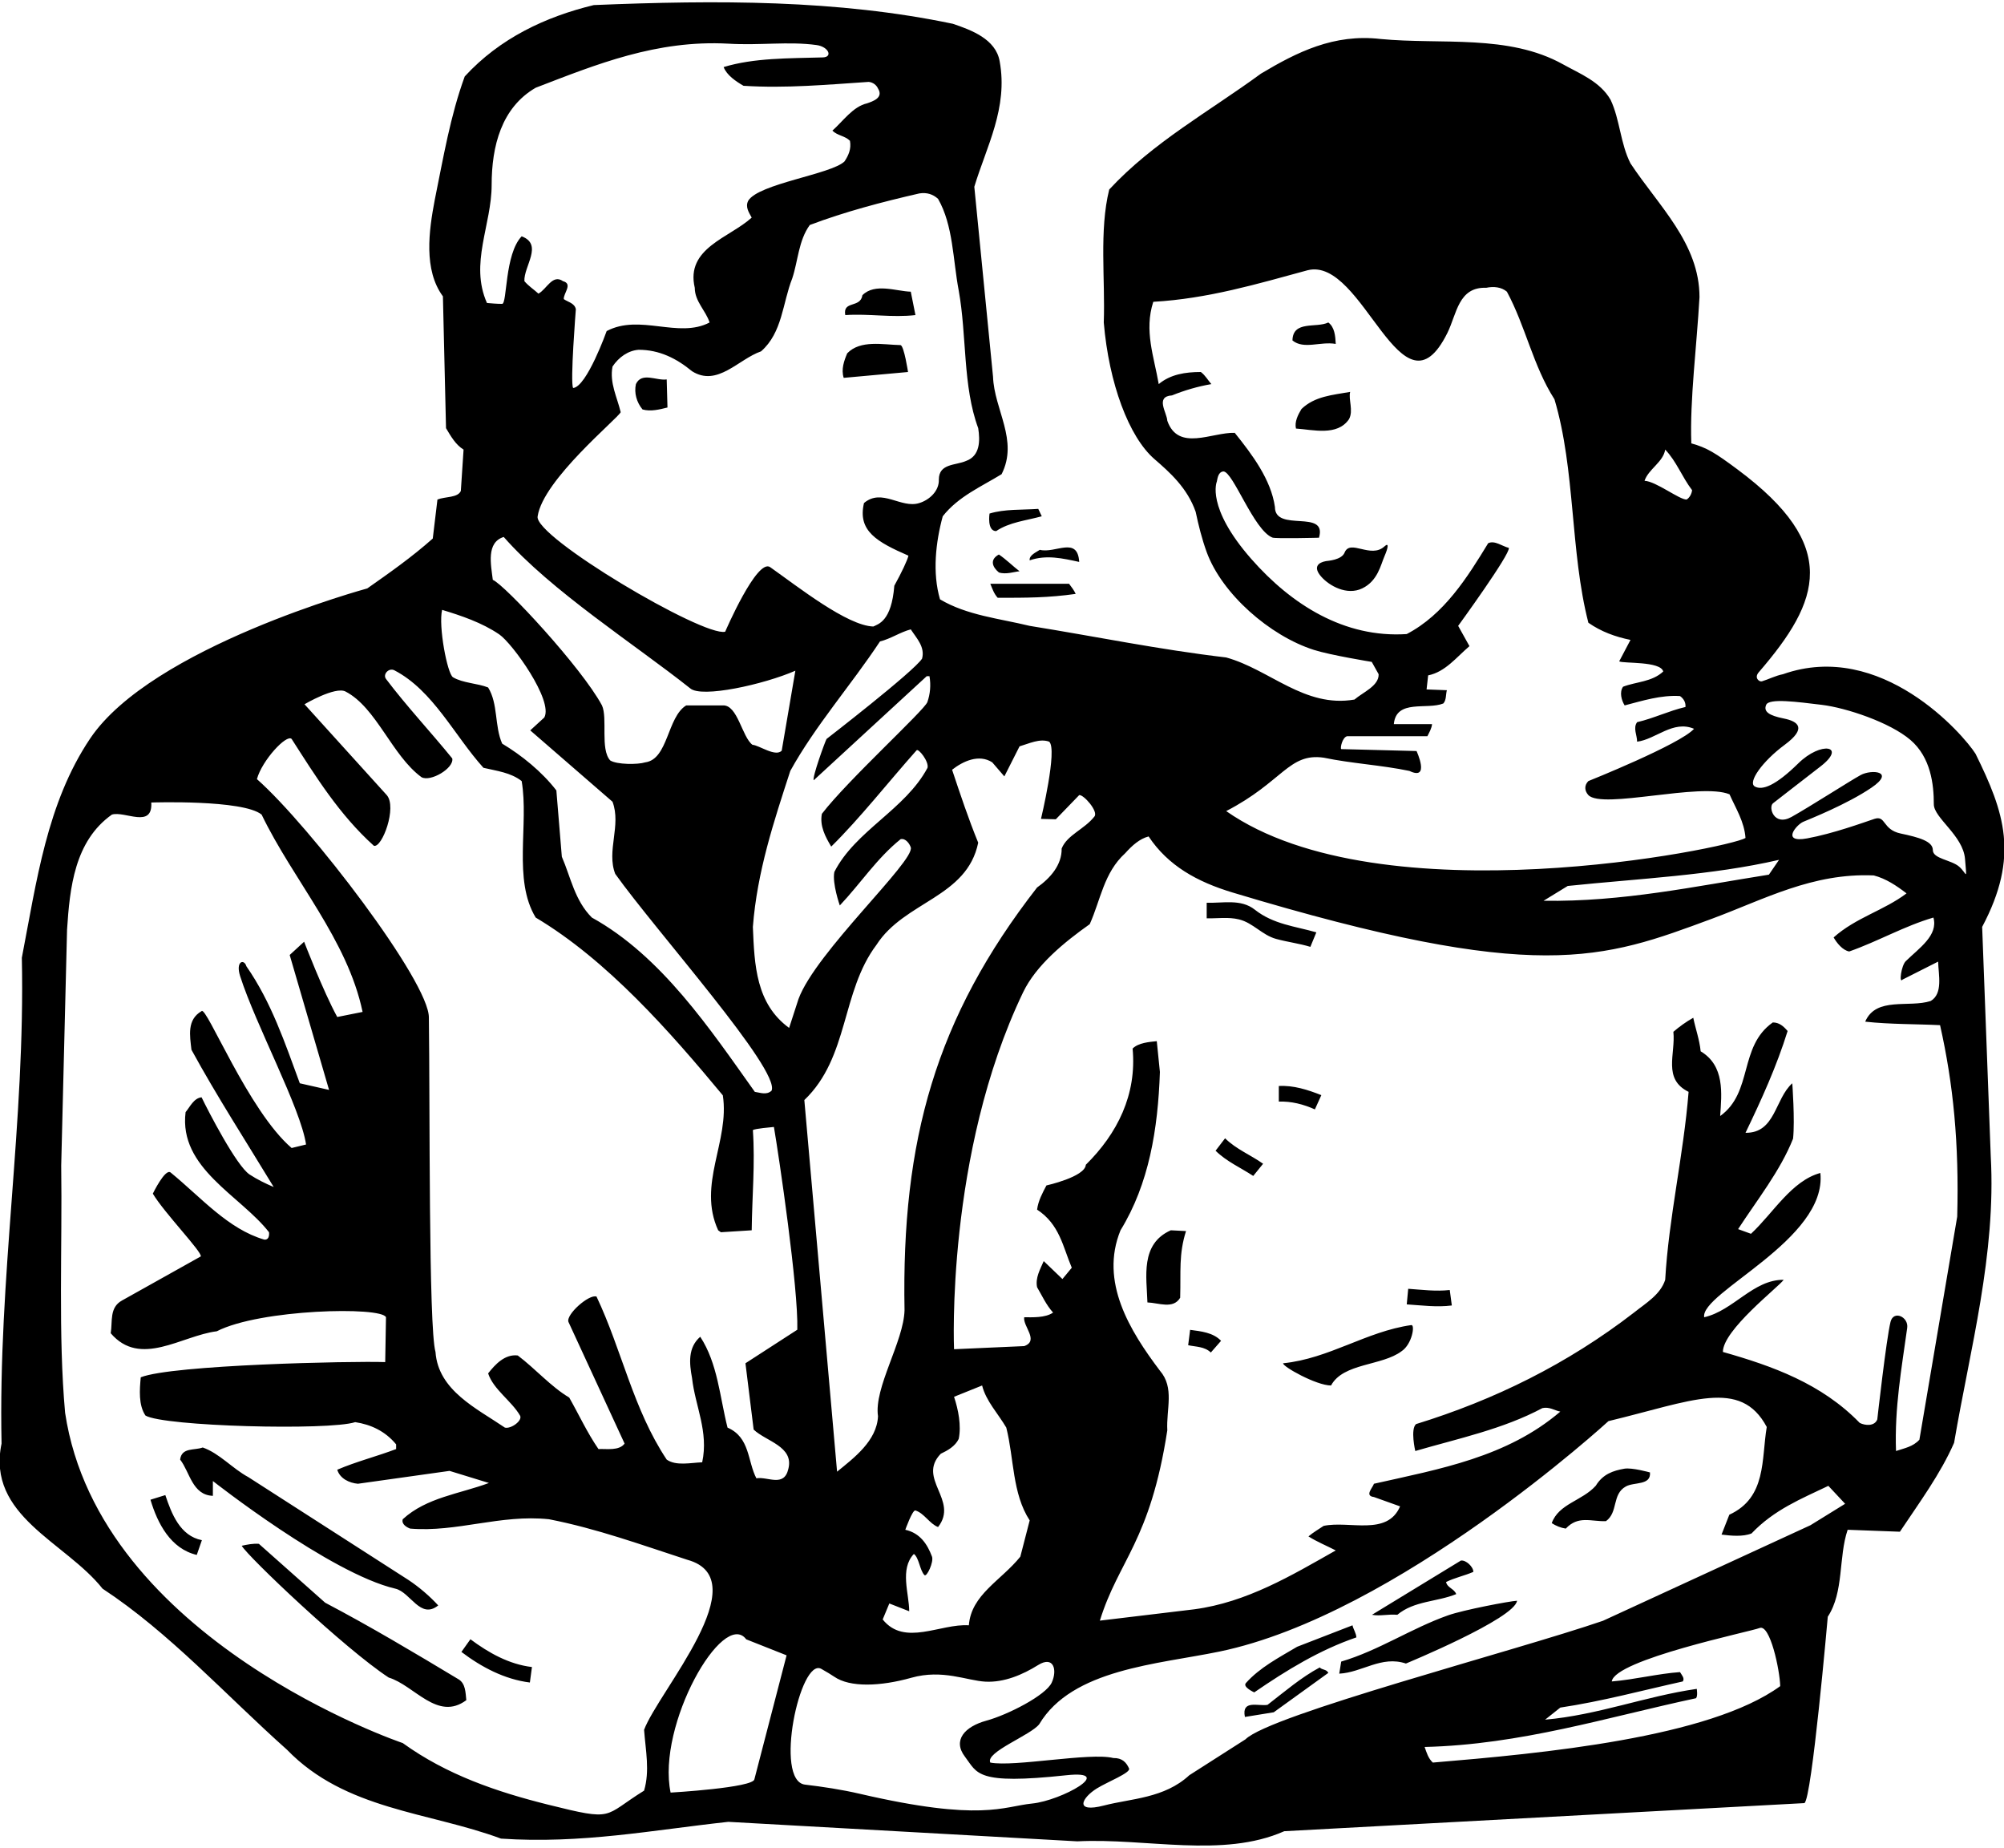 <?xml version="1.0" encoding="UTF-8"?>
<svg xmlns="http://www.w3.org/2000/svg" xmlns:xlink="http://www.w3.org/1999/xlink" width="514pt" height="474pt" viewBox="0 0 514 474" version="1.1">
<g id="surface1">
<path style=" stroke:none;fill-rule:nonzero;fill:rgb(0%,0%,0%);fill-opacity:1;" d="M 508.398 237.699 C 518.016 219.566 514.117 208.336 506.699 193.301 C 503.602 188.398 482.5 164 457.301 172.898 C 455.426 173.262 453.656 174.191 451.914 174.723 C 451.242 174.926 449.848 173.844 451.09 172.406 C 467 154 472 140 445.688 120.414 C 439.945 116.141 437.809 114.809 433.801 113.699 C 433.398 102.5 435.199 88.699 435.898 76.199 C 435.898 62.398 425.398 52.801 418.199 41.898 C 415.602 36.801 415.5 30.699 413.102 25.602 C 410.398 20.898 405.199 18.898 400.898 16.5 C 386.898 8.699 369.699 11.5 354.102 10 C 342.102 8.602 332.602 13.398 323.398 18.898 C 310.301 28.5 295.699 36.5 284.5 48.602 C 281.898 59.102 283.5 71.602 283.102 82.699 C 284.422 98.316 289.543 112.055 296.105 117.734 C 299.977 121.082 304.539 125.113 306.676 131.262 C 307.414 134.762 308.285 138.238 309.488 141.551 C 313.391 152.285 325.691 163.062 337 166.664 C 341.234 168.016 351.836 169.738 351.836 169.738 L 353.602 172.898 C 353.699 175.898 349.602 177.5 347.398 179.398 C 334.602 181.602 325.699 171.699 314.5 168.602 C 297.398 166.602 280.898 163.199 264.102 160.5 C 256.301 158.602 248 157.801 241.102 153.699 C 239.102 146.898 240 139 241.801 132.398 C 245.801 127.301 251.699 124.801 256.898 121.602 C 261.301 112.898 255 105.102 254.699 96.602 L 249.898 47.898 C 253 37.602 258.602 27.699 256.398 15.699 C 255.398 10 249.102 7.699 244.398 6.102 C 214.801 -0.102 183.898 0 152.301 1.301 C 139.898 4.301 128.199 9.801 119.199 19.602 C 115.5 29.699 113.699 40.5 111.5 51.301 C 110 59.199 108.602 69.199 113.602 76 L 114.398 109.801 C 115.602 111.801 116.801 114 118.898 115.301 L 118.199 125.898 C 117.398 127.699 114.199 127.301 112.199 128.102 L 111 138.102 C 105.602 142.898 99.898 146.898 94.199 150.898 C 94.199 150.898 38.906 165.898 23.113 189.402 C 12 205.945 9.379 226.082 5.602 245.602 C 6.5 287.898 -0.5 327.398 0.398 370.199 C -3.5 388.801 16.801 395.402 26.301 407.402 C 43.5 418.699 57.898 434.699 73.602 448.699 C 88.602 464.199 109.898 464.602 128.5 471.5 C 149.199 472.898 167.398 469.301 186.801 467.199 L 276.301 472.199 C 294 471.301 313.602 476.602 329.398 469.602 L 462.801 462.398 C 464.699 461.5 468.801 414.602 468.801 414.602 C 473 408.199 471.5 399.402 473.898 392.301 L 487.301 392.801 C 492.301 385.301 497.699 378 501.199 370 C 505.301 345.898 512 321.699 510.602 296.5 Z M 427.102 115.301 C 430 118.301 431.398 122.301 434 125.699 C 433.898 126.602 433.398 127.602 432.602 128.102 C 430.801 128.199 424.699 123.398 421.801 123.301 C 422.801 120.301 426.602 118.5 427.102 115.301 Z M 339.5 194.301 C 346.699 195.801 354.301 196.199 361.5 197.699 C 366.898 200.301 363.324 192.598 363.324 192.598 L 344 192.102 C 343.699 191.801 344.301 189.102 345.5 188.801 L 366.102 188.801 C 366.602 187.801 367.199 186.801 367.301 185.699 C 364.301 185.699 360.398 185.699 357.5 185.699 C 358.102 179.199 366 182.102 370.199 180.398 C 371 179.5 370.801 178.102 371.102 177 L 365.898 176.801 L 366.301 173.199 C 370.699 172.301 373.5 168.602 376.898 165.699 L 374 160.5 C 374 160.5 387.398 142.102 387 140.5 C 385.301 140.102 383.398 138.5 381.699 139.301 C 376.398 148 370.398 157.602 360.801 162.602 C 344.801 163.648 331.246 155.066 320.938 143.336 C 309.238 130.012 312.102 123.5 312.102 123.5 C 312.301 122.5 312.5 121 313.801 120.898 C 316.301 121 321.566 135.957 326.359 137.859 C 327.168 138.18 338.301 137.898 338.301 137.898 C 340.5 130.398 327 136.664 327 130 C 326 123 321.199 116.602 316.699 111 C 310.898 110.801 302.199 115.898 299.398 107.898 C 299.301 105.801 296.199 101.699 300.602 101.398 C 303.801 100.102 307.199 99.102 310.699 98.5 C 309.801 97.5 309.199 96.301 308 95.398 C 304 95.398 300.199 96 297.199 98.5 C 296 91.5 293.398 84.801 295.801 77.398 C 309.801 76.602 322.5 72.801 335.398 69.301 C 349.742 65.715 359.516 109.062 371.242 85.367 C 373.652 80.5 374.039 73.539 381.199 73.801 C 383.102 73.398 385.102 73.602 386.5 74.801 C 391.301 83.699 393.199 93.801 398.699 102.398 C 404.102 120.5 402.699 141.398 407.398 159.699 C 410.699 162 414.301 163.301 418.199 164.102 L 415.301 169.602 C 416.398 170.199 425.898 169.5 426.602 172.199 C 423.699 174.898 419.699 174.801 416.301 176.102 C 415.301 177.5 415.898 179.602 416.699 180.898 C 421.301 179.699 426 178.199 430.898 178.5 C 431.898 179.199 432.398 180.199 432.301 181.301 C 428 182.301 424.199 184.199 419.898 185.199 C 418.801 186.699 419.898 188.5 419.898 190.199 C 424.699 189.602 429.102 184.602 434.5 186.898 C 430.898 190.898 407.398 200.301 407.398 200.301 C 406.301 201.398 406.398 202.801 407.398 203.898 C 411 207.602 436.199 200.602 443.602 203.699 C 445.199 207.301 447.398 210.699 447.699 214.898 C 443.5 217.5 354.301 235.801 314.5 208 C 329 200.5 330.555 193.023 339.5 194.301 Z M 456.301 220.5 L 453.699 224.301 C 434.699 227.301 416.199 231.301 395.898 231 L 402.102 227.199 C 420.301 225.301 439 224.5 456.301 220.5 Z M 250.898 216.102 C 248.398 210 246.301 203.699 244.199 197.398 C 247 195.199 251.102 193.301 254.5 195.5 L 257.602 199.102 L 261.5 191.398 C 263.898 190.699 266.699 189.301 269.102 190.199 C 271.301 192.102 267 210 267 210 L 270.801 210.102 L 276.801 203.898 C 277.898 203.699 281.801 208.102 280.699 209.398 C 278.102 212.699 273.699 214.102 272.301 217.602 C 272.375 221.828 269.371 225.203 265.996 227.594 C 240 261 231.199 292.398 232 336 C 231.801 344 224.102 355.898 225.199 363.199 C 224.898 369.5 219 373.898 214.699 377.402 L 206.301 282.102 C 217.801 271.102 215.699 254.398 224.801 242.301 C 232 231.102 248 230.199 250.898 216.102 Z M 244.699 358.199 C 247.102 357.199 249.5 356.301 251.898 355.301 C 252.898 359.301 256 362.5 258.102 366.102 C 260.102 374 259.602 383 264.102 389.902 L 261.699 399.199 C 256.801 405.301 249.102 408.902 248.5 416.801 C 241.199 416.301 232 422.301 226.398 415.301 L 228.102 411.199 L 233.199 413.199 C 233.199 408.699 230.699 402.402 234.398 398.5 C 235.734 399.5 235.91 402.688 237.102 403.918 C 237.691 404.535 239.555 400.531 239.043 399.172 C 237.852 395.992 235.98 393.141 232.199 392.301 C 232.199 392.301 234.043 387.125 234.793 387.352 C 237.039 388.039 238.426 390.773 240.602 391.598 C 246 384.699 235.102 379.199 241.301 372.801 C 243 372 245 370.898 245.898 369 C 246.602 365.602 245.801 361.5 244.699 358.199 Z M 154.398 180.898 C 149.199 171.199 129.398 149.898 126.398 148.699 C 125.898 144.699 124.699 139.102 129.199 137.699 C 141.301 151.5 162.898 165.301 177 176.5 C 179.898 179.102 196 175.5 204 172 L 200.5 192.5 C 198.898 194.199 194.699 191.102 193 191 C 190.301 189 189.199 180.699 185.398 180.898 L 176 180.898 C 171.102 183.898 171.398 194.699 165.5 195.5 C 163.602 196.102 158.199 196.102 156.5 195 C 153.898 192.102 155.898 184.199 154.398 180.898 Z M 202.699 197.699 C 209.102 186.102 218.301 175.699 225.699 164.5 C 228.5 163.801 230.898 162.102 233.602 161.398 C 235.102 163.699 237.301 165.898 236.5 168.898 C 234.398 172.199 212 189.5 212 189.5 C 211.602 190.199 208.301 199.301 208.699 200.102 L 237.699 173.398 L 238.398 173.398 C 238.801 175.75 238.574 177.977 237.863 180.035 C 237.148 182.102 217.398 200.102 210.801 208.699 C 210.199 211.801 211.699 214.602 213.199 217.102 C 220.602 209.801 227.801 200.602 235.102 192.398 C 235.602 191.898 238.301 195.301 237.898 196.898 C 232.199 207.602 219.398 213 214 223.602 C 213.398 226.5 215.398 232.199 215.398 232.199 C 220.699 226.602 224.898 220.102 231 215.199 C 232.301 214.898 233.301 216.398 233.602 217.301 C 234.699 220.801 209.199 244.199 204.801 256.199 L 202.398 263.602 C 193.898 257.398 193.5 247.5 193.102 237.699 C 194.199 223.5 198.5 210.602 202.699 197.699 Z M 240.602 51 C 244.5 57.801 244.398 66.602 245.898 74.5 C 248 86.102 246.898 99 250.898 109.801 C 251.398 113 251.398 116.898 247.801 118.199 C 245.102 119.398 240.801 118.801 240.801 123 C 240.898 125.898 238.398 128.199 235.801 129 C 231.102 130.5 226.199 125.102 221.602 129 C 219.898 136.199 225 139 233 142.5 C 232.77 143.617 231.215 146.898 229.379 150.207 C 228.664 159.336 225.281 160.023 224 160.664 C 217.289 160.465 204.66 150.469 197.539 145.445 C 194.152 143.055 186 162 186 162 C 180.398 163.398 136.801 137.602 137.898 132.398 C 139.301 123 158.5 107.301 159.199 105.699 C 158.301 101.898 156.301 98.199 157.102 94 C 158.699 91.602 161.102 89.898 163.801 89.699 C 169.102 89.699 173.5 91.898 177.5 95.199 C 184 99.301 189.398 92.102 195.199 90.102 C 200.699 85.301 200.699 77.699 203.199 71.398 C 204.699 66.898 204.801 61.699 207.699 57.699 C 216.699 54.301 226.199 51.801 235.801 49.602 C 237.699 49.301 239.301 49.801 240.602 51 Z M 126.102 47.398 C 126.102 37.5 128.602 27.602 137.398 22.5 C 153 16.5 168.398 10.199 186.801 11.199 C 194.973 11.688 202.219 10.566 209.426 11.551 C 212.535 11.977 213.664 14.645 211.035 14.723 C 202.371 14.973 193.426 14.82 185.602 17.199 C 186.398 19.301 188.801 20.898 190.699 22 C 201.5 22.699 212.301 21.699 222.801 21 C 223.898 21.102 224.801 21.801 225.199 22.699 C 226.699 25.102 223.801 26 222.398 26.5 C 218.801 27.301 216.199 31.102 213.5 33.5 C 214.801 34.801 216.699 34.801 218 36.102 C 218.398 38.199 217.602 39.898 216.602 41.398 C 213.199 44.699 194.5 47.102 191.898 51.5 C 191.102 53.102 192.102 54.5 192.801 55.801 C 187.102 61 175.801 63.602 178.199 73.801 C 178.199 77.301 181 79.602 182 82.699 C 174 86.898 164.102 80.398 155.602 84.898 C 155.602 84.898 150.5 99.199 147 99.5 C 146.199 98.102 147.699 79.301 147.699 79.301 C 147.398 77.699 145.5 77.398 144.602 76.699 C 144.5 75.199 147 72.801 144.398 72.102 C 141.699 70.199 140.199 74.199 138.102 75.301 C 136.898 74.199 135.602 73.398 134.5 72.102 C 134.301 68.301 139.398 62.699 133.801 60.602 C 129.398 65.199 130.125 77.926 128.785 77.926 C 127.449 77.926 126.102 77.801 124.898 77.699 C 120.398 67.602 126.102 57.699 126.102 47.398 Z M 113.398 156.398 C 118.266 157.871 123.609 159.66 128.039 162.676 C 131.441 164.992 142 179.699 139.602 184 L 136 187.301 L 157.102 205.602 C 159.398 211.699 155.5 218.199 157.801 224.102 C 168.199 238.699 200.199 274.398 197.898 279.699 C 196.602 280.898 195 280.199 193.602 280 C 182.199 264 169.699 245.199 151.801 235.301 C 147.398 230.898 146.398 225 144.102 219.699 L 142.699 202.699 C 139 197.898 133.801 193.699 128.801 190.699 C 126.801 186.199 127.801 180.5 125.199 176.301 C 122.539 175.223 118.711 175.188 116.188 173.68 C 114.73 172.809 112.398 160.5 113.398 156.398 Z M 165.199 459.199 C 154.527 465.824 157.852 467.098 140.672 462.816 C 127.414 459.516 114.586 455.141 103.301 447 C 103.301 447 25.449 420.75 16.699 362.301 C 14.898 342.398 16 319.699 15.699 298.898 L 17.199 238.398 C 17.898 227.699 19.102 215.699 28.699 208.898 C 32 207.898 39.199 212.602 38.801 205.801 C 38.801 205.801 62.301 205 67.102 208.898 C 75.199 225.699 89.098 240.898 93 259.5 L 86.5 260.801 C 82.891 254.219 78 241.5 78 241.5 L 74.301 244.898 L 84.398 279.5 L 76.898 277.801 C 73.102 267.5 69.602 257 63.199 247.801 C 62.602 245.801 60.371 246.496 61.59 250.312 C 65.551 262.758 77.121 284.16 78.5 293.5 L 74.801 294.398 C 63.699 284.898 52.898 257.801 51.699 259.301 C 47.898 261.5 48.699 265.602 49.102 269.199 C 55.602 281.102 63.102 292.699 70.199 304.398 C 68.113 303.52 65.984 302.48 64.027 301.199 C 60.641 298.984 53.398 284.898 51.699 281.398 C 49.699 281.602 48.699 283.898 47.602 285.199 C 45.801 299.602 61.699 306.602 69 316 C 69.102 316.898 68.898 318 67.801 317.898 C 58.469 315.188 51.516 307.008 43.762 300.68 C 42.371 299.547 39.199 306.102 39.199 306.102 C 42.102 311 51.898 321.102 51.5 322.199 L 31.301 333.5 C 28 335.301 28.898 338.898 28.398 341.898 C 36 350.801 46.602 342.5 55.602 341.398 C 66.699 335.699 97.898 335 99 337.801 L 98.801 349.301 C 90.301 349 44.102 350 36.102 353.199 C 35.801 356.398 35.5 360.301 37.301 363 C 41.898 365.801 84.398 366.898 91.102 364.699 C 95.102 365.301 98.801 367 101.602 370.398 L 101.602 371.602 C 96.602 373.5 91.398 374.801 86.5 376.902 C 87.199 379.199 89.602 380.301 91.801 380.5 L 115.301 377.199 L 125.398 380.301 C 117.898 383.098 109.398 384 103.301 389.598 C 102.898 390.902 104.398 391.699 105.199 392 C 117.199 393 128.301 388.301 140.801 389.598 C 153.102 392 164.602 396.199 176.301 400 C 194.5 405 168.898 433.699 165.199 443.602 C 165.602 449 166.699 454.102 165.199 459.199 Z M 193.5 456.25 C 193.398 458.453 172 459.699 172 459.699 C 168.395 442.34 185.5 412.5 191.398 420.398 L 201.75 424.5 Z M 202.199 376.699 C 201.102 381.5 196.898 378.598 194 379.098 C 191.699 374.699 192.398 368.602 186.602 366.102 C 184.602 358.199 184.102 349.699 179.602 342.801 C 176.398 345.602 176.801 349.602 177.5 353.398 C 178.301 360.602 181.801 367.102 180.102 375 C 177.199 375.098 173.398 376 171 374.301 C 162.398 361.398 159.5 346.199 153 332.5 C 151.102 331.801 145.102 337.102 145.801 339 L 160.199 370.199 C 158.801 372.102 155.602 371.5 153.5 371.602 C 150.602 367.398 148.5 362.801 146 358.398 C 141.301 355.602 137.301 351 132.801 347.602 C 129.5 347.199 127 349.898 125.199 352.199 C 126.551 356.324 131.219 359.27 133.383 363.016 C 134.105 364.262 131.102 366.5 129.5 366.102 C 122.301 361.199 112.398 356.602 111.699 346.699 C 109.898 340.398 110.301 283.199 110 261 C 110.199 251.898 79.5 211.801 65.898 199.801 C 67.199 195 73.5 188.199 74.801 189.5 C 80.898 199 87 208.898 95.898 216.898 C 98 217.5 101.898 207 99.199 203.898 L 78.102 180.602 C 78.102 180.602 85.98 175.961 88.625 177.336 C 96.551 181.449 100.523 193.75 108.102 199.301 C 110.398 200.602 116.5 197 116 194.5 C 110.453 187.672 104.25 181.062 99.008 174.113 C 98.109 172.922 99.738 171.16 101.16 171.898 C 111.117 177.082 116.562 188.676 124 196.898 C 127.398 197.699 131 198.102 133.801 200.301 C 135.699 211.398 131.5 225.602 137.398 235.301 C 155.699 246.199 171.801 264.5 185.398 280.898 C 187.199 292.699 178.801 303.699 184.199 315.5 L 184.898 316 L 192.801 315.5 C 192.898 306.898 193.699 298.398 193.102 289.801 C 193.801 289.398 197.602 289.102 198.5 289 C 199.801 296.602 204.801 330.398 204.5 341 L 191.199 349.602 L 193.301 366.602 C 196.398 369.602 203.699 370.898 202.199 376.699 Z M 264.75 462.5 C 257.25 463.25 251.75 467.25 220.5 460 C 215.891 458.93 210.941 458.18 206.48 457.656 C 198.445 456.711 205.215 424.902 210.656 427.973 C 212.02 428.746 213.195 429.449 214 430 C 218 432.75 225.75 432.5 233.75 430.25 C 241.75 428 248 431 252.75 431.25 C 257.5 431.5 262.25 429.5 266.25 427 C 270.25 424.5 271.25 428.25 269.75 431.5 C 268.25 434.75 258.5 439.75 253 441.25 C 247.5 442.75 244.25 446.25 247.5 450.5 C 250.75 454.75 250.25 457.75 273.5 455.25 C 286.43 453.859 272.25 461.75 264.75 462.5 Z M 367.5 452 C 366.301 450.898 365.898 449.398 365.398 448 C 390.102 447.398 412.102 440.398 435 435.5 C 435.5 435 435.199 433.102 435.199 433.102 C 422 435 409.898 439.801 396.301 441 L 400.199 437.898 C 410.898 436.301 421.199 433.5 431.602 431.199 C 432.199 430.398 431.301 429.5 430.898 428.801 C 425.199 429.199 419.398 430.699 413.398 431.199 C 414.102 425.602 449.188 418.371 451.289 417.5 C 454.004 416.375 456.5 428.301 456.602 432.398 C 438.441 445.641 395.594 449.656 367.5 452 Z M 464.352 391.137 L 411.148 415.637 C 388.449 423.438 325.75 439.738 319.449 446.039 L 305.051 455.238 C 298.625 461.188 290.109 461.203 283.199 463 C 275.395 465.027 277.449 461.02 281.371 458.605 C 284.066 456.945 290.07 454.602 289.59 453.523 C 288.906 451.973 287.836 450.785 285.551 450.836 C 279.648 449.336 260.102 453.199 254 452 C 252.664 449.324 264.391 444.988 266.551 442.16 C 275 428 296.93 426.809 312.75 423.539 C 358.398 414.102 412.551 364.438 412.551 364.438 C 433.824 359.332 446.41 353.312 453.148 365.938 C 451.75 374.238 453.148 384.035 443.551 388.438 L 441.551 393.535 C 443.949 393.84 447.051 394.137 449.25 393.238 C 455.051 387.137 462.051 384.34 468.949 381.035 L 473.25 385.637 Z M 502 312 L 492.301 369.199 C 490.699 371 488.398 371.398 486.301 372.102 C 485.906 361.02 487.738 350.867 489.172 340.523 C 489.562 337.703 485.66 335.918 484.898 338.977 C 483.809 343.355 481.5 364 481.5 364 C 480.801 365.801 478.398 365.602 477 364.898 C 467.199 354.801 454.602 350.301 441.898 346.699 C 441.898 341.102 456 330.199 457.5 328.199 C 449.699 328.102 444.602 336.102 437.102 337.801 C 436 331.5 468.699 317.898 466.898 300.801 C 459.5 302.801 454.801 311.102 449.102 316.398 L 445.801 315.199 C 450.602 307.801 456.602 300.301 459.898 292 C 460.398 287.301 459.699 277.801 459.699 277.801 C 455.199 281.801 455.398 290.602 447.699 290.5 C 451.801 282 455.699 273.398 458.5 264.398 C 457.398 263.102 456.301 262.199 454.699 262.199 C 445.898 268.398 449.699 280.102 441.199 286.199 C 441.602 280.398 442.398 273.301 436.199 269.602 C 435.898 266.602 434.898 263.898 434.301 261 C 432.5 262 430.699 263.301 429.199 264.602 C 429.801 270.301 426.398 276.699 433.102 280 C 431.801 296.301 428 312.301 427.102 328.199 C 425.898 332 422.102 334.199 419.102 336.602 C 402 349.801 383.301 359 363.199 365.199 C 361.699 366.5 363 372.102 363 372.102 C 374 368.898 385.5 366.5 395.602 361.102 C 397.398 360.699 398.699 361.699 400.199 362 C 386.5 373.699 369.301 376.699 352.398 380.5 C 352.102 381.5 349.898 383.598 352.398 383.902 L 359.102 386.301 C 355.801 394 346.102 389.902 339.5 391.301 C 338.199 392.199 336.898 392.902 335.602 394 C 337.801 395.402 340.301 396.402 342.602 397.598 C 331.301 404 319.801 410.902 306.301 412.699 L 282.102 415.602 C 286.898 400.098 295 395.332 299.398 366.801 C 299.102 361.301 301.301 355.898 297.5 351.5 C 289.801 341.301 282 328.699 287.398 315.5 C 294.699 303.602 297 289.602 297.5 274.898 L 296.699 267 C 294.801 267.199 292 267.398 290.5 268.898 C 291.602 280.699 286.602 290.699 278.5 298.699 C 278.301 301.801 268.398 304 268.398 304 C 267.398 305.898 266.301 307.898 266 310.199 C 271.801 314 272.602 319.699 274.898 325.102 L 272.5 328 L 267.699 323.398 C 266.801 325.5 265.5 327.699 266 330.102 C 267.301 332.301 268.301 334.602 270.102 336.602 C 268.102 338 264.699 337.801 262.699 337.801 C 262.301 340.102 266.602 343.801 262.699 345.199 C 256.699 345.5 250.699 345.699 244.699 346 C 244.699 346 242.5 296 262.398 254.5 C 265.77 247.477 273 241.602 279.5 237 C 282.301 230.801 283.102 223.801 288.602 218.801 C 290.398 216.801 292.301 215.102 294.602 214.5 C 299.602 222 307.004 226.129 316.199 228.898 C 394.5 252.5 411 246 439.102 235.602 C 452.457 230.656 464.898 223.801 480.602 224.5 C 483.699 225.301 486.398 227.102 489 229.102 C 483.199 233.5 476 235.301 470.301 240.398 C 471.102 241.801 472.602 243.699 474.301 244 C 481.699 241.398 488.398 237.5 495.898 235.301 C 497.176 239.875 492.262 243.102 488.797 246.492 C 487.645 247.625 487 252.398 488 251.199 L 497.102 246.602 C 497.199 250 498.398 254.801 495.199 256.699 C 489.602 258.5 481.199 255.5 478.398 262 C 484.699 262.699 491.801 262.602 497.602 262.898 C 501 278 502.5 293.199 502 312 Z M 502.5 222.25 C 500.5 220.5 495.75 220.25 495.75 218 C 495.75 215.75 492.25 214.75 487.5 213.75 C 482.75 212.75 483.75 209 480.75 210 C 477.75 211 470.25 213.75 463.5 215 C 456.75 216.25 460.75 211.5 462.5 210.75 C 464.25 210 473.75 206.25 480 202 C 486.25 197.75 480 197.25 477.25 198.75 C 474.5 200.25 464 207 459.5 209.5 C 455 212 453.5 207 454.75 206 C 456 205 460.25 201.75 467 196.5 C 473.75 191.25 467.102 190 461.25 195.75 C 455.398 201.5 452 202.75 450.102 201.699 C 448.199 200.648 452 195.25 457.75 191 C 463.5 186.75 461.25 185 457.5 184.25 C 453.75 183.5 452.25 182.5 453 180.75 C 453.75 179 461 180 467.25 180.75 C 473.5 181.5 484.75 185.25 490 189.75 C 495.25 194.25 496 201.195 496 206.25 C 496 209.75 503.5 214.25 504 220.25 C 504.5 226.25 504.5 224 502.5 222.25 Z M 216.801 80.801 C 216.102 77 220.699 79.102 221.199 75.699 C 224.398 72.5 229.898 74.699 233.602 74.801 L 234.801 80.801 C 228.801 81.5 223 80.398 216.801 80.801 Z M 331.5 87.301 C 331.602 82.102 337.602 84.199 340.699 82.699 C 342.301 83.898 342.5 86.102 342.602 88.199 C 338.699 87.5 334.398 89.699 331.5 87.301 Z M 216.398 96.898 C 215.699 94.699 216.5 92.5 217.301 90.602 C 220.699 87.102 226.398 88.398 231 88.5 C 231.898 88.801 232.898 95.398 232.898 95.398 Z M 171 97.301 L 171.199 104.5 C 169.199 105 166.898 105.602 164.801 105 C 163.301 103.199 162.602 100.801 163.102 98.5 C 164.602 95.301 168.398 97.699 171 97.301 Z M 332.398 109.898 C 332 108.199 332.898 106.398 333.801 104.898 C 337.199 101.602 341.801 101.301 346.301 100.5 C 345.801 102.398 347.199 105.301 346 107.5 C 343 111.898 336.801 110.199 332.398 109.898 Z M 253.801 131.699 C 257.699 130.5 262.102 130.801 266.301 130.5 L 267.199 132.398 C 263.199 133.5 258.898 133.898 255.5 136.199 C 253.102 136.199 253.801 131.699 253.801 131.699 Z M 266.699 141 C 270.699 142 276.398 137.398 276.801 144.102 C 272.602 143.199 268.398 142.199 264.102 143.699 C 263.898 142.398 265.801 141.602 266.699 141 Z M 256.199 146.801 C 254.5 145.398 253.801 143.5 256.199 142.199 C 258 143.398 259.801 145.199 261.5 146.5 C 260.199 146.602 258 147.398 256.199 146.801 Z M 254 149.699 L 274.199 149.699 C 274.801 150.5 275.5 151.398 275.898 152.301 C 268.898 153.301 263.301 153.301 255.898 153.301 C 254.898 152.199 254.5 150.898 254 149.699 Z M 300.301 315.5 L 304.199 315.699 C 302.301 321.699 302.898 326 302.699 332.801 C 300.898 335.801 297.199 334.102 294.301 334 C 294.102 327.5 292.398 319 300.301 315.5 Z M 359.5 346.5 C 354.5 350.301 344.5 349.5 341.398 355.301 C 337.602 355.301 328.898 350.398 329.102 349.602 C 340.953 348.406 350.359 341.469 361.973 339.809 C 362.996 339.66 362.199 344.699 359.5 346.5 Z M 101.398 407.402 C 84.699 403.5 54.602 379.801 54.602 379.801 L 54.602 383.598 C 49.301 383.402 48.699 377.5 46.199 374.301 C 46.602 371.102 49.898 372 52 371.199 C 56.301 372.699 59.602 376.598 63.699 378.801 L 104.801 405.199 C 107.5 407 110.199 409.301 112.398 411.699 C 107.801 415.398 105.301 408.301 101.398 407.402 Z M 423.199 377.598 C 423.5 381 419.102 380 417 381.199 C 413.398 383.199 415.102 387.801 411.898 390.098 C 408 390.199 404.801 388.598 401.602 392 C 400.301 391.801 399.102 391.301 398 390.598 C 399.801 385.598 405.801 384.902 409.301 381 C 411.129 377.992 413.789 377.141 416.613 376.641 C 418.574 376.293 423.199 377.598 423.199 377.598 Z M 119.602 436 C 112.199 441.5 106.301 432.199 99.699 430.199 C 88.398 422.801 63.5 399.098 62 396.402 C 63.398 396.098 64.801 395.801 66.398 395.902 L 83.398 411 C 95 417.102 106.398 423.898 117.699 430.699 C 119.398 431.801 119.398 434 119.602 436 Z M 351.898 414.102 L 374.699 400.199 C 376 400 377.898 401.801 377.898 403.098 C 375.602 404.098 373.102 404.598 370.898 405.699 C 371.199 407.199 373 407.402 373.5 408.801 C 368.602 410.801 362.699 410.5 358.398 414.102 C 355.898 413.898 354 414.5 351.898 414.102 Z M 371.41 414.242 C 375.344 412.852 387.199 410.598 389.102 410.5 C 388.5 415.102 360.602 426.602 360.602 426.602 C 354.301 424.5 349.398 428.898 343.5 429.199 L 344 426.102 C 353.594 423.277 361.992 417.57 371.41 414.242 Z M 319.559 431.605 C 323.121 427.617 328.008 425.086 332.699 422.301 L 346.898 416.801 C 347.102 417.801 347.801 418.699 347.898 419.898 C 338.5 423.102 330 428.301 321.699 434 C 321.699 434 318.645 432.633 319.559 431.605 Z M 340.699 429 L 326.699 439.102 L 319.301 440.301 C 318.398 435.801 322.699 437.602 325.102 437.199 C 329.5 433.801 333.801 430.102 338.5 427.602 C 339.102 428.301 340.199 428 340.699 429 Z M 120.656 420.375 C 125.312 423.844 130.562 426.812 136.438 427.5 L 135.906 431.469 C 129.406 430.656 123.5 427.531 118.344 423.625 Z M 328 282.5 L 328 278.5 C 331.75 278.281 335.438 279.469 338.906 280.844 L 337.25 284.5 C 334.344 283.188 331.188 282.375 328 282.5 Z M 371.844 330.812 L 372.375 334.781 C 368.5 335.281 364.656 334.75 360.812 334.5 L 361.188 330.5 C 364.75 330.75 368.281 331.219 371.844 330.812 Z M 305.25 341.031 C 308 341.406 311.125 341.688 313.188 343.844 L 310.562 346.844 C 308.938 345.281 306.75 345.406 304.75 344.969 Z M 314.219 291.906 C 317.062 294.719 320.75 296.156 323.969 298.438 L 321.438 301.562 C 318.219 299.438 314.594 297.875 311.781 295.094 Z M 336.094 242.812 C 333.219 241.938 330.281 241.594 327.312 240.781 C 323.688 239.781 321.438 236.688 317.812 235.781 C 315.031 235.094 312.281 235.562 309.5 235.5 L 309.5 231.5 C 313.656 231.656 318.25 230.438 321.844 233.281 C 326.625 237.062 332.219 237.531 337.625 239.094 Z M 51.781 394.969 L 50.469 398.75 C 43.781 397.188 40.406 390.688 38.594 384.594 L 42.406 383.406 C 44 388.188 46.188 393.875 51.781 394.969 Z M 355.102 142.641 C 354.121 144.895 353.379 148.953 349.414 150.879 C 345.453 152.801 340.918 150.211 338.871 147.875 C 336.676 145.363 338.172 144.227 340.113 143.891 C 340.504 143.824 344.105 143.625 344.871 141.711 C 346.305 138.137 351.574 143.367 355.105 140.113 C 356.277 139.035 356.078 140.387 355.102 142.641 "/>
</g>
</svg>
